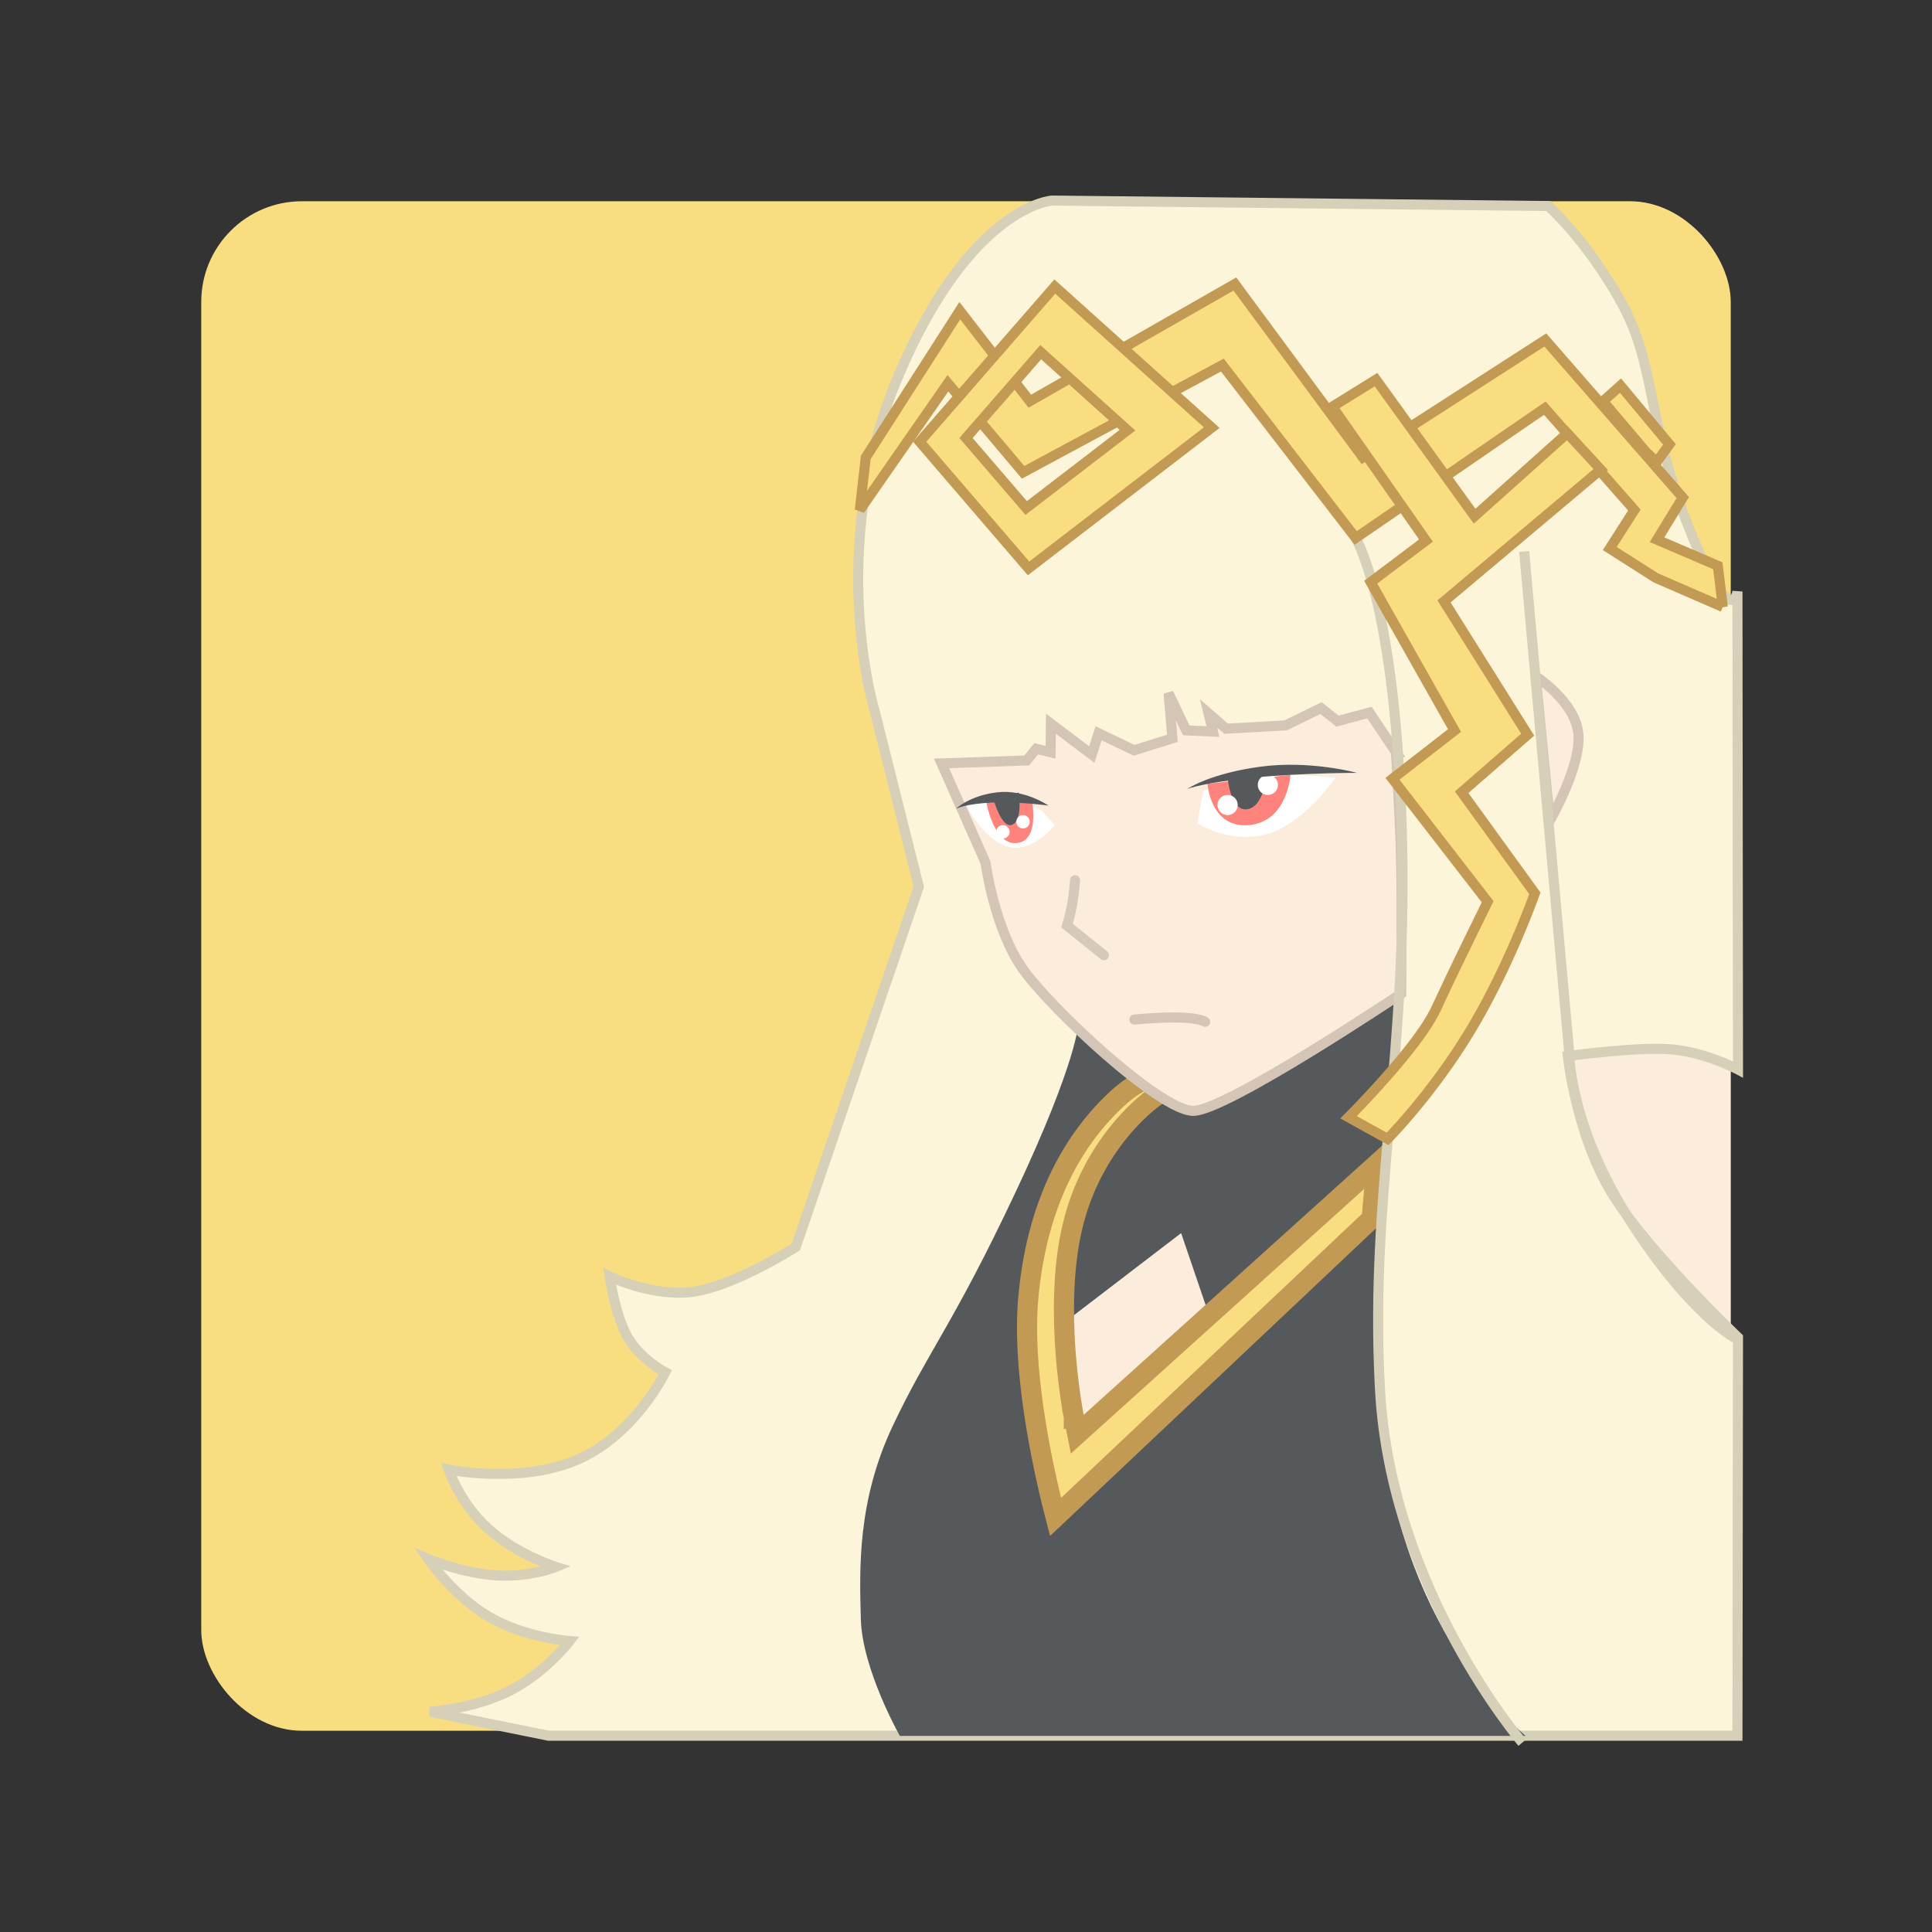 <svg xmlns="http://www.w3.org/2000/svg" width="192" height="192" fill="none"><rect width="100%" height="100%" fill="#333333" stroke="none"/><rect width="152" height="152" x="172" y="172" fill="#F9DE81" rx="10" transform="rotate(180 172 172)"/><path fill="#FCECDC" fill-rule="evenodd" d="M155.747 104.968s.999 7.616 4.003 13.29c3.005 5.675 12.22 14.477 12.22 14.477v-27.767s-.537-.157-5.47-1.083c-4.934-.927-10.753 1.083-10.753 1.083Z" clip-rule="evenodd"/><path fill="#FDF5D9" fill-rule="evenodd" stroke="#D7D0B8" d="M89.19 37.566C82 54.703 86.94 70.731 86.94 70.731l4.372 17.385L79.09 123.92s-5.922 3.78-10.02 4.426c-4.098.645-8.491-1.509-8.491-1.509s.558 3.915 1.812 6.078c1.253 2.164 3.717 3.465 3.717 3.465s-2.93 6.08-8.58 8.617c-5.65 2.537-12.939 1.045-12.939 1.045s1.07 3.291 3.905 5.865c2.834 2.574 6.75 3.81 6.75 3.81s-2.529 1.053-5.937.84c-3.407-.212-6.765-1.632-6.765-1.632s2.545 3.716 6.094 5.775c3.548 2.06 7.969 2.387 7.969 2.387s-2.368 3.128-5.971 4.951c-3.604 1.822-7.909 2.07-7.909 2.07l11.783 2.384h118.157l.054-39.577s-9.123-8.696-12.602-14.446c-3.479-5.751-4.315-13.516-4.315-13.516s6.828-.943 10.232-.675c3.405.267 6.685 2.003 6.685 2.003l-.054-47.5s-.576 4.242-4.822-6.331-3.226-16.082-6.704-22.368c-3.477-6.286-7.279-9.607-7.279-9.607l-49.32-.543s-8.16.497-15.35 17.634Z" clip-rule="evenodd"/><path fill="#FCECDC" fill-rule="evenodd" stroke="#D4C5B7" d="M152.621 67.21s3.925 2.51 4.237 5.717c.311 3.207-2.841 8.63-2.841 8.63l-1.396-14.347Z" clip-rule="evenodd"/><path fill="#56595B" fill-rule="evenodd" d="M107.165 101.705s-.077 3.706-6.281 16.862c-6.204 13.157-8.56 15.543-12.132 23.07-3.572 7.527-3.34 14.282-3.203 19.272.137 4.991 3.876 11.602 3.876 11.602h62.185s-12.107-10.008-14.115-29.807c-2.009-19.799 1.701-43.557 1.701-43.557" clip-rule="evenodd"/><path fill="#FCECDC" fill-rule="evenodd" d="m105.31 131.786 12.07-9.242 2.878 8.451-13.772 11.403-1.176-10.612Z" clip-rule="evenodd"/><path fill="#F9DE81" stroke="#C39A54" stroke-width="2" d="m106.715 140.802.344 1.727 1.307-1.179 28.413-25.634-.464 5.381-31.415 29.656-.174-.674a105.679 105.679 0 0 1-1.281-5.743c-.898-4.64-1.674-10.421-1.266-15.193.821-9.595 4.505-15.91 8.737-19.855 2.079-1.938 3.674-2.406 4.651-2.467.148-.01.284-.01.409-.004l-1.163 2.15-.076.055a14.7 14.7 0 0 0-.727.575 20.8 20.8 0 0 0-2.315 2.289 23.482 23.482 0 0 0-4.966 9.421c-1.124 4.245-1.115 9.137-.842 12.915a64.83 64.83 0 0 0 .516 4.705 54.318 54.318 0 0 0 .287 1.741l.018.098.005.026.002.007v.003l.981-.195-.981.195Z"/><path fill="#FCECDC" fill-rule="evenodd" stroke="#D4C5B7" d="m138.724 74.736-2.634-3.921-3.171.85-1.636-1.298-3.522 1.722-5.911.328-1.749-1.523.439 1.807-2.654-.117-1.761-3.705.39 4.496-3.813 1.191-3.524-1.696-.677 2.115-4.065-3.07-.032 2.843-1.415-.346-.961 1.16-8.46.295 4.364 9.837s.874 6.531 3.673 10.534c2.799 4.003 13.716 14.159 16.98 14.159 3.265 0 20.661-11.652 20.661-11.652s.095-8.66 0-13.041c-.095-4.383-.522-10.968-.522-10.968Z" clip-rule="evenodd"/><path stroke="#D7D0B8" d="m151.469 54.804 4.471 49.719s-.082 7.238 6.124 16.885c6.206 9.646 10.595 11.689 10.595 11.689m-38.217-80.123s4.06 5.544 4.839 28.645c.779 23.101-3.212 36.686-2.135 56.52 1.077 19.834 14.138 35.035 14.138 35.035"/><path stroke="#D4C5B7" stroke-linecap="round" d="M112.735 101.322s5.533-.592 7.033.225"/><path fill="#fff" fill-rule="evenodd" d="M119.561 78.605 119 81.816s3.238 2.109 6.925 1.066c3.686-1.042 6.808-5.59 6.808-5.59s-4.437-.477-6.808-.212c-2.371.266-6.364 1.525-6.364 1.525Zm-16.064 1.929 1.327 1.455s-2.305 2.953-4.803 2.106c-2.497-.848-4.02-4.137-4.02-4.137s2.754-.493 4.36-.277c1.607.216 3.136.853 3.136.853Z" clip-rule="evenodd"/><path fill="#FF837D" fill-rule="evenodd" d="M120 77.89s.273 4.444 4.119 4.108c3.845-.336 4.129-4.998 4.129-4.998" clip-rule="evenodd"/><path fill="#56595B" fill-rule="evenodd" d="M122 77.267s.262 3.404 1.943 3.156c1.681-.248 1.944-3.423 1.944-3.423" clip-rule="evenodd"/><path fill="#fff" fill-rule="evenodd" d="M126 79a1 1 0 1 0 0-2 1 1 0 0 0 0 2Zm-4 2a1 1 0 1 0 0-2 1 1 0 0 0 0 2Z" clip-rule="evenodd"/><path fill="#FF837D" fill-rule="evenodd" d="M98 79.594s.706 4.411 3.037 4.187c2.331-.224 1.513-4.187 1.513-4.187" clip-rule="evenodd"/><path fill="#56595B" fill-rule="evenodd" d="M98.765 79.53s.789 2.871 1.84 2.426c1.051-.445.646-3.193.646-3.193" clip-rule="evenodd"/><path fill="#fff" fill-rule="evenodd" d="M101.667 82.333a.666.666 0 1 0 0-1.332.666.666 0 0 0 0 1.332Zm-2 1a.666.666 0 1 0 0-1.332.666.666 0 0 0 0 1.332Z" clip-rule="evenodd"/><path fill="#56595B" fill-rule="evenodd" d="M134.858 76.805s-4.701-1.294-9.696-.6c-4.994.692-7.162 2.193-7.162 2.193s1.597-.623 6.452-1.108c4.855-.485 10.406-.485 10.406-.485Zm-30.666 3.253s-2.321-1.633-5.076-1.32C96.362 79.05 95 80.375 95 80.375s.937-.498 3.587-.615c2.651-.117 5.605.298 5.605.298Z" clip-rule="evenodd"/><path stroke="#D6C8BA" stroke-linecap="round" d="M106.839 87.476s-.104 1.342-.292 2.406c-.188 1.065-.505 2.104-.505 2.104l3.667 2.946"/><path fill="#F9DE81" fill-rule="evenodd" stroke="#C39A54" d="m171.212 60.32-6.654-2.891-4.581-2.917 2.445-3.826-8.899-10.125-18.794 12.903-13.251-17.187-19.802 10.66-7.475-8.851-8.756 12.6.595-5.229 9.344-14.583 6.959 8.996 20.378-11.646 12.723 17.233 18.128-11.672 13.658 15.662-2.557 4.188 6.041 2.591.498 4.095Z" clip-rule="evenodd"/><path fill="#F9DE81" fill-rule="evenodd" d="m136.747 37.727-4.336 2.688 9.299 13.305-5.491 4.135 8.329 14.744-6.167 4.795 9.462 12.222s-3.295 6.655-5.105 10.588c-1.81 3.934-8.723 10.827-8.723 10.827l3.88 2.15s4.466-4.491 8.299-10.883c3.834-6.393 6.337-13.522 6.337-13.522l-7.276-10.043 6.565-5.723-8.314-13.242 15.576-13.105-3.324-3.609-9.214 8.248-9.797-13.575Zm22.562 2.148 4.148 4.898-.014.01 1.185 1.139 1.282-1.758-4.866-5.842-1.735 1.553Z" clip-rule="evenodd"/><path fill="#C39A54" d="m132.411 40.415-.264-.425-.449.279.303.433.41-.287Zm4.336-2.688.406-.292-.273-.378-.396.245.263.425Zm4.963 15.993.301.4.385-.291-.276-.396-.41.287Zm-5.491 4.135-.301-.4-.35.264.215.382.436-.246Zm8.329 14.744.307.395.341-.265-.213-.376-.435.246Zm-6.167 4.795-.306-.395-.394.306.305.395.395-.306Zm9.462 12.222.448.222.139-.28-.191-.248-.396.306Zm-13.828 21.415-.353-.354-.47.469.581.322.242-.437Zm3.88 2.15-.243.438.331.183.266-.268-.354-.353Zm14.636-24.405.471.165.087-.247-.153-.212-.405.294Zm-7.276-10.043-.328-.377-.345.3.268.37.405-.293Zm6.565-5.723.328.377.322-.28-.227-.362-.423.265Zm-8.314-13.242-.322-.383-.333.28.231.369.424-.266Zm15.576-13.105.322.382.4-.336-.355-.385-.367.339Zm-3.324-3.609.367-.339-.334-.362-.367.328.334.373Zm-9.214 8.248-.406.292.325.45.414-.37-.333-.372Zm12.765-11.427-.334-.372-.362.324.314.371.382-.323Zm4.148 4.898.299.401.427-.318-.344-.406-.382.323Zm-.014.01-.298-.4-.474.352.426.41.346-.361Zm1.185 1.139-.346.36.413.397.337-.463-.404-.294Zm1.282-1.758.404.294.23-.314-.25-.3-.384.32Zm-4.866-5.842.384-.32-.331-.398-.386.345.333.373Zm-28.37 2.518 4.337-2.688-.527-.85-4.337 2.688.527.85Zm9.446 12.593-9.299-13.304-.82.573 9.299 13.304.82-.573Zm-5.601 4.821 5.492-4.135-.602-.799-5.491 4.136.601.798Zm8.464 14.1-8.329-14.745-.871.492 8.33 14.744.87-.492Zm-6.295 5.435 6.167-4.795-.614-.79L138.075 77l.613.79Zm9.551 11.521-9.462-12.222-.791.612 9.462 12.222.791-.612Zm-5.047 11.103c.903-1.96 2.177-4.604 3.227-6.759a838.64 838.64 0 0 1 1.728-3.523l.107-.218.028-.056.007-.014.002-.004-.448-.223-.448-.222v.001l-.002.004-.007.015-.028.056-.108.218-.398.809c-.338.686-.807 1.64-1.332 2.72a376.638 376.638 0 0 0-3.236 6.778l.908.418Zm-9.177 10.618.353.354.001-.001.001-.001.004-.004.015-.015.059-.059.225-.228a97.142 97.142 0 0 0 3.4-3.654c1.949-2.209 4.179-4.967 5.119-7.01l-.908-.418c-.87 1.891-3.001 4.546-4.961 6.767a98.557 98.557 0 0 1-3.584 3.838l-.058.058-.014.014-.004.004h-.001v.001l.353.354Zm4.122 1.713-3.879-2.151-.485.875 3.879 2.151.485-.875Zm7.629-10.704c-1.901 3.169-3.959 5.869-5.544 7.777a58.495 58.495 0 0 1-1.938 2.224 41.789 41.789 0 0 1-.741.785l-.002.002-.001.001.355.352.354.353h.001v-.001l.003-.003.011-.011.039-.04.152-.157c.132-.138.324-.341.566-.604a60.912 60.912 0 0 0 1.971-2.262c1.606-1.935 3.698-4.677 5.631-7.901l-.857-.515Zm6.765-13.264-.472-.166-.002.004-.005.015a2.079 2.079 0 0 0-.021.06l-.085.234a89.087 89.087 0 0 1-1.606 4.02c-1.099 2.57-2.674 5.928-4.574 9.097l.857.515c1.933-3.223 3.527-6.626 4.637-9.219a90.9 90.9 0 0 0 1.287-3.168 68.916 68.916 0 0 0 .425-1.142l.023-.063.005-.016.002-.004v-.001l-.471-.166Zm-7.681-9.75 7.276 10.043.81-.587-7.276-10.043-.81.587Zm6.641-6.392-6.564 5.722.657.754 6.564-5.722-.657-.754Zm-8.409-12.6 8.314 13.242.847-.531-8.314-13.243-.847.532ZM158.76 46.28l-15.576 13.105.644.765 15.576-13.105-.644-.765Zm.689.044-3.324-3.609-.735.678L158.714 47l.735-.677Zm-12.572 5.35 9.214-8.248-.667-.745-9.214 8.248.667.745ZM136.342 38.02l9.796 13.574.811-.585-9.796-13.574-.811.585Zm22.585 2.178 4.149 4.898.763-.646-4.149-4.898-.763.646Zm4.232 4.174-.014.01.597.803.014-.01-.597-.803Zm1.816 1.19-1.185-1.139-.693.721 1.185 1.139.693-.722Zm.531-1.693-1.282 1.758.808.59 1.282-1.759-.808-.589Zm-4.846-5.227 4.866 5.842.768-.64-4.866-5.842-.768.64Zm-1.018 1.606 1.736-1.554-.667-.745-1.736 1.554.667.745Z"/><path fill="#F9DE81" fill-rule="evenodd" d="m104.825 28.477 15.595 14.022-18.207 13.988L91.397 43.9l13.428-15.424ZM103.424 35l8.623 7.753-10.067 7.734L96 43.528 103.424 35Z" clip-rule="evenodd"/><path fill="#C39A54" d="m120.42 42.5.305.396.477-.366-.447-.402-.335.371Zm-15.595-14.023.334-.372-.378-.34-.333.383.377.329Zm-2.612 28.01-.379.325.308.36.376-.289-.305-.396ZM91.397 43.9l-.377-.328-.284.326.281.328.38-.326Zm20.65-1.148.305.397.477-.367-.448-.402-.334.372ZM103.424 35l.335-.372-.378-.34-.334.384.377.328Zm-1.444 15.487-.379.325.309.36.375-.289-.305-.396ZM96 43.528l-.377-.328-.284.326.282.328.379-.326Zm24.755-1.4-15.596-14.023-.669.743 15.596 14.023.669-.743Zm-18.237 14.755 18.207-13.987-.609-.793-18.208 13.987.61.793Zm-11.5-12.656 10.816 12.586.758-.652-10.816-12.586-.758.652Zm13.43-16.079L91.02 43.573l.754.656 13.428-15.424-.754-.657Zm7.933 14.233-8.622-7.753-.669.744 8.623 7.753.668-.744Zm-10.096 8.502 10.067-7.733-.609-.793-10.067 7.733.609.793Zm-6.664-7.03 5.98 6.96.758-.652-5.98-6.959-.758.652Zm7.426-9.181L95.623 43.2l.754.656 7.424-8.528-.754-.656Z"/></svg>
